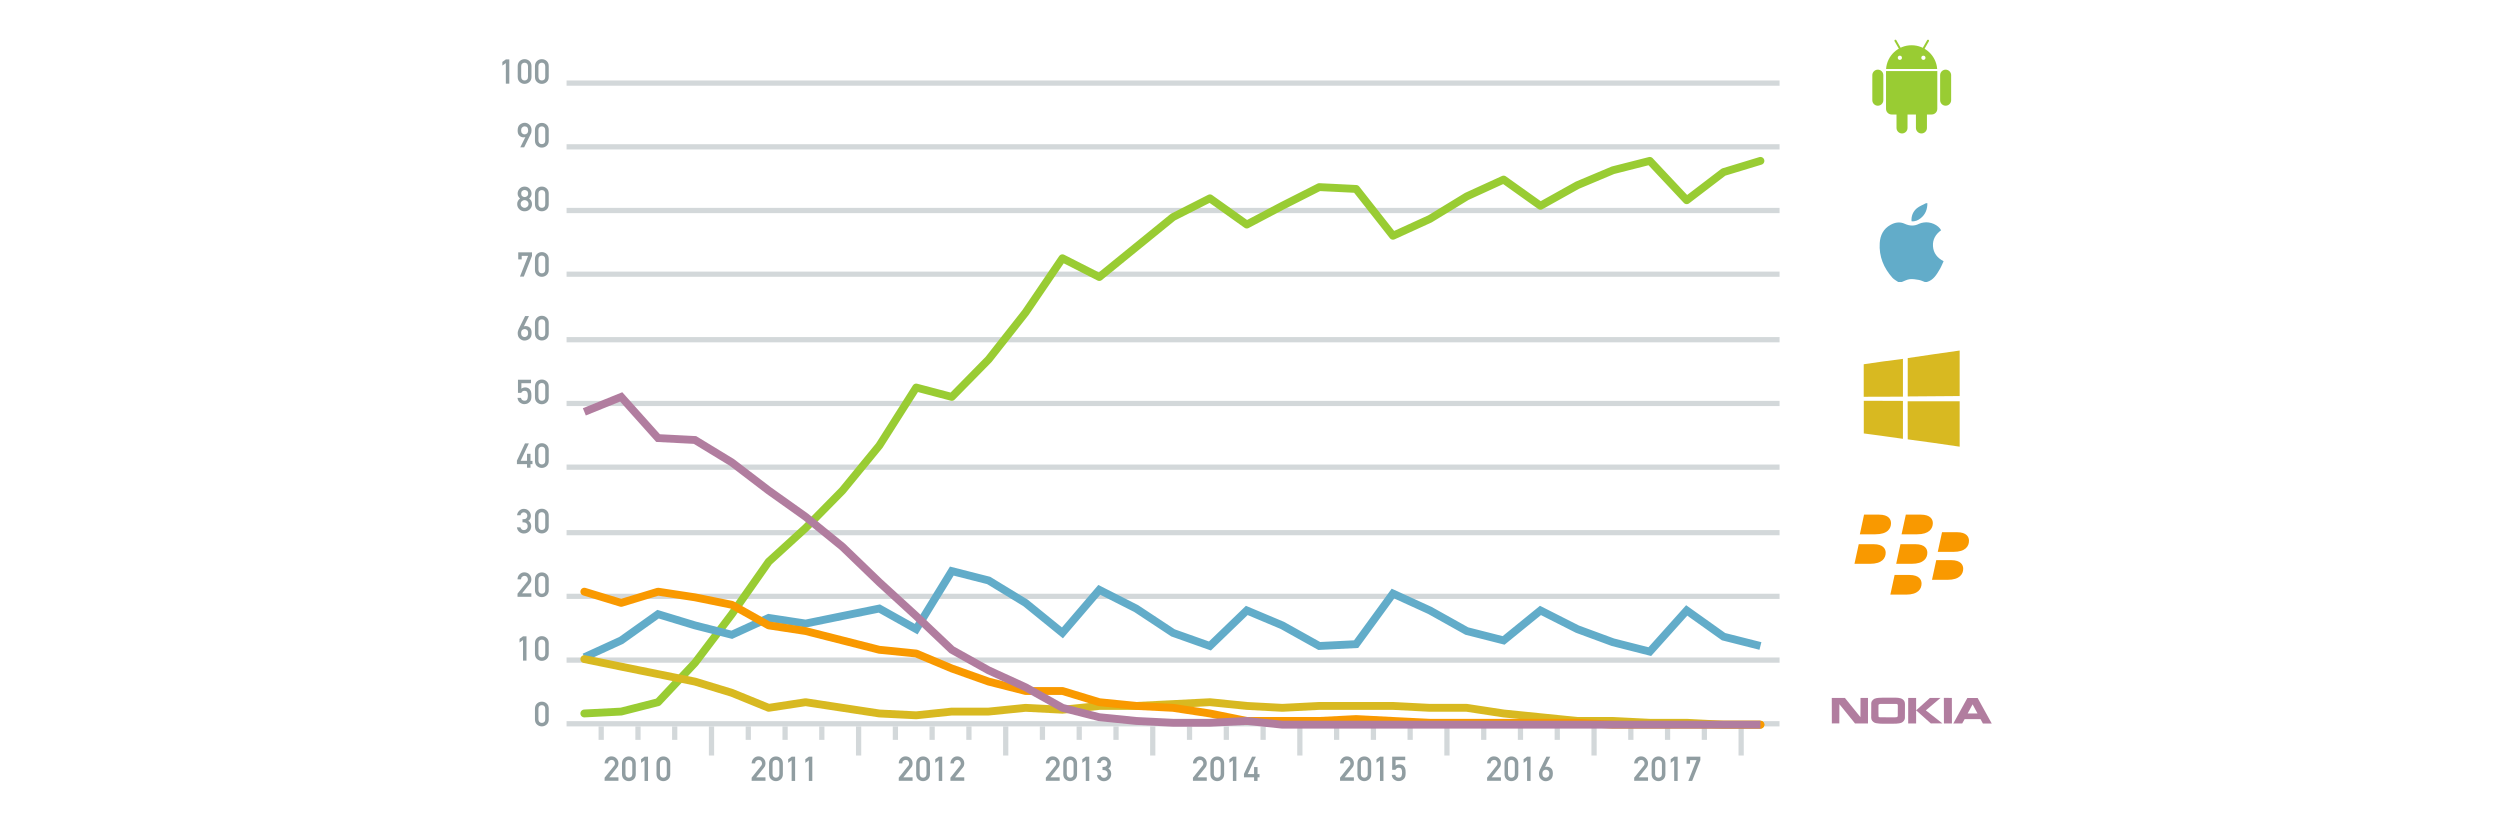 <?xml version="1.0" encoding="utf-8"?>
<!-- Generator: Adobe Illustrator 19.0.0, SVG Export Plug-In . SVG Version: 6.00 Build 0)  -->
<svg version="1.2" baseProfile="tiny" xmlns="http://www.w3.org/2000/svg" xmlns:xlink="http://www.w3.org/1999/xlink" x="0px"
	 y="0px" width="3812px" height="1275.3px" viewBox="0 0 3812 1275.3" xml:space="preserve">
<g id="achterWebsite">
	<rect id="XMLID_1899_" fill="#FFFFFF" width="3812" height="1275.3"/>
</g>
<g id="achterGroen">
</g>
<g id="verbindingen">
	<g id="XMLID_3779_">
	</g>
</g>
<g id="Laag_1">
</g>
<g id="Laag_4">
</g>
<g id="nrs">
	
		<line id="XMLID_3069_" fill="none" stroke="#D3D8DA" stroke-width="8" stroke-linejoin="round" stroke-miterlimit="10" x1="1084.9" y1="1106.1" x2="1084.9" y2="1152"/>
	
		<line id="XMLID_3051_" fill="none" stroke="#D3D8DA" stroke-width="8" stroke-linejoin="round" stroke-miterlimit="10" x1="1141" y1="1106.1" x2="1141" y2="1128.1"/>
	
		<line id="XMLID_3050_" fill="none" stroke="#D3D8DA" stroke-width="8" stroke-linejoin="round" stroke-miterlimit="10" x1="1197.1" y1="1106.1" x2="1197.1" y2="1128.1"/>
	
		<line id="XMLID_3049_" fill="none" stroke="#D3D8DA" stroke-width="8" stroke-linejoin="round" stroke-miterlimit="10" x1="972.8" y1="1106.1" x2="972.8" y2="1128.1"/>
	
		<line id="XMLID_3048_" fill="none" stroke="#D3D8DA" stroke-width="8" stroke-linejoin="round" stroke-miterlimit="10" x1="1028.8" y1="1106.1" x2="1028.8" y2="1128.1"/>
	
		<line id="XMLID_3047_" fill="none" stroke="#D3D8DA" stroke-width="8" stroke-linejoin="round" stroke-miterlimit="10" x1="1253.1" y1="1106.1" x2="1253.1" y2="1128.1"/>
	
		<line id="XMLID_3031_" fill="none" stroke="#D3D8DA" stroke-width="8" stroke-linejoin="round" stroke-miterlimit="10" x1="1365.3" y1="1106.1" x2="1365.3" y2="1128.1"/>
	
		<line id="XMLID_3030_" fill="none" stroke="#D3D8DA" stroke-width="8" stroke-linejoin="round" stroke-miterlimit="10" x1="1421.3" y1="1106.1" x2="1421.3" y2="1128.1"/>
	
		<line id="XMLID_3029_" fill="none" stroke="#D3D8DA" stroke-width="8" stroke-linejoin="round" stroke-miterlimit="10" x1="1477.4" y1="1106.1" x2="1477.4" y2="1128.1"/>
	
		<line id="XMLID_3028_" fill="none" stroke="#D3D8DA" stroke-width="8" stroke-linejoin="round" stroke-miterlimit="10" x1="1589.5" y1="1106.1" x2="1589.5" y2="1128.1"/>
	
		<line id="XMLID_3027_" fill="none" stroke="#D3D8DA" stroke-width="8" stroke-linejoin="round" stroke-miterlimit="10" x1="1645.6" y1="1106.1" x2="1645.6" y2="1128.1"/>
	
		<line id="XMLID_3022_" fill="none" stroke="#D3D8DA" stroke-width="8" stroke-linejoin="round" stroke-miterlimit="10" x1="1701.7" y1="1106.1" x2="1701.7" y2="1128.1"/>
	
		<line id="XMLID_3021_" fill="none" stroke="#D3D8DA" stroke-width="8" stroke-linejoin="round" stroke-miterlimit="10" x1="1813.8" y1="1106.1" x2="1813.8" y2="1128.1"/>
	
		<line id="XMLID_3020_" fill="none" stroke="#D3D8DA" stroke-width="8" stroke-linejoin="round" stroke-miterlimit="10" x1="1869.9" y1="1106.1" x2="1869.9" y2="1128.1"/>
	
		<line id="XMLID_3019_" fill="none" stroke="#D3D8DA" stroke-width="8" stroke-linejoin="round" stroke-miterlimit="10" x1="1926" y1="1106.1" x2="1926" y2="1128.1"/>
	
		<line id="XMLID_3018_" fill="none" stroke="#D3D8DA" stroke-width="8" stroke-linejoin="round" stroke-miterlimit="10" x1="2038.1" y1="1106.1" x2="2038.1" y2="1128.1"/>
	
		<line id="XMLID_3017_" fill="none" stroke="#D3D8DA" stroke-width="8" stroke-linejoin="round" stroke-miterlimit="10" x1="2094.2" y1="1106.1" x2="2094.2" y2="1128.1"/>
	
		<line id="XMLID_3016_" fill="none" stroke="#D3D8DA" stroke-width="8" stroke-linejoin="round" stroke-miterlimit="10" x1="2150.2" y1="1106.1" x2="2150.2" y2="1128.1"/>
	
		<line id="XMLID_3015_" fill="none" stroke="#D3D8DA" stroke-width="8" stroke-linejoin="round" stroke-miterlimit="10" x1="2262.4" y1="1106.1" x2="2262.4" y2="1128.1"/>
	
		<line id="XMLID_3014_" fill="none" stroke="#D3D8DA" stroke-width="8" stroke-linejoin="round" stroke-miterlimit="10" x1="2318.4" y1="1106.1" x2="2318.4" y2="1128.1"/>
	
		<line id="XMLID_3013_" fill="none" stroke="#D3D8DA" stroke-width="8" stroke-linejoin="round" stroke-miterlimit="10" x1="2374.5" y1="1106.1" x2="2374.5" y2="1128.1"/>
	
		<line id="XMLID_3000_" fill="none" stroke="#D3D8DA" stroke-width="8" stroke-linejoin="round" stroke-miterlimit="10" x1="2486.7" y1="1106.1" x2="2486.7" y2="1128.1"/>
	
		<line id="XMLID_2994_" fill="none" stroke="#D3D8DA" stroke-width="8" stroke-linejoin="round" stroke-miterlimit="10" x1="2542.7" y1="1106.1" x2="2542.7" y2="1128.1"/>
	
		<line id="XMLID_2993_" fill="none" stroke="#D3D8DA" stroke-width="8" stroke-linejoin="round" stroke-miterlimit="10" x1="2598.8" y1="1106.1" x2="2598.8" y2="1128.1"/>
	
		<line id="XMLID_2992_" fill="none" stroke="#D3D8DA" stroke-width="8" stroke-linejoin="round" stroke-miterlimit="10" x1="916.7" y1="1106.1" x2="916.7" y2="1128.1"/>
	
		<line id="XMLID_2990_" fill="none" stroke="#D3D8DA" stroke-width="8" stroke-linejoin="round" stroke-miterlimit="10" x1="1309.2" y1="1106.1" x2="1309.2" y2="1152"/>
	
		<line id="XMLID_2989_" fill="none" stroke="#D3D8DA" stroke-width="8" stroke-linejoin="round" stroke-miterlimit="10" x1="1533.5" y1="1106.1" x2="1533.5" y2="1152"/>
	
		<line id="XMLID_2975_" fill="none" stroke="#D3D8DA" stroke-width="8" stroke-linejoin="round" stroke-miterlimit="10" x1="1757.7" y1="1106.1" x2="1757.7" y2="1152"/>
	
		<line id="XMLID_2974_" fill="none" stroke="#D3D8DA" stroke-width="8" stroke-linejoin="round" stroke-miterlimit="10" x1="1982" y1="1106.1" x2="1982" y2="1152"/>
	
		<line id="XMLID_2973_" fill="none" stroke="#D3D8DA" stroke-width="8" stroke-linejoin="round" stroke-miterlimit="10" x1="2206.3" y1="1106.1" x2="2206.3" y2="1152"/>
	
		<line id="XMLID_2972_" fill="none" stroke="#D3D8DA" stroke-width="8" stroke-linejoin="round" stroke-miterlimit="10" x1="2430.6" y1="1106.1" x2="2430.6" y2="1152"/>
	
		<line id="XMLID_2971_" fill="none" stroke="#D3D8DA" stroke-width="8" stroke-linejoin="round" stroke-miterlimit="10" x1="2654.9" y1="1106.1" x2="2654.9" y2="1152"/>
	<path id="XMLID_2935_" fill="none" stroke="#D3D8DA" stroke-width="8" stroke-linejoin="round" stroke-miterlimit="10" d="
		M863.9,126.7h1849.6 M863.9,223.9h1849.6 M863.9,321h1849.6 M863.9,418.1h1849.6 M863.9,518h1849.6 M863.9,615.2h1849.6
		 M863.9,712.3h1849.6 M863.9,812.2h1849.6 M863.9,909.3h1849.6 M863.9,1006.5h1849.6"/>
	<g id="XMLID_2922_">
		<g id="XMLID_282_">
			
				<line id="XMLID_289_" fill="none" stroke="#FFFFFF" stroke-width="8" stroke-linejoin="round" stroke-miterlimit="10" x1="863.9" y1="1103.6" x2="2713.4" y2="1103.6"/>
		</g>
		<g id="XMLID_278_">
			
				<line id="XMLID_281_" fill="none" stroke="#D3D8DA" stroke-width="8" stroke-linejoin="round" stroke-miterlimit="10" x1="863.9" y1="1103.6" x2="2713.4" y2="1103.6"/>
		</g>
	</g>
	<g id="XMLID_2920_">
		
			<polyline id="XMLID_2921_" fill="none" stroke="#99CC33" stroke-width="12" stroke-linecap="round" stroke-linejoin="round" stroke-miterlimit="10" points="
			891,1087.9 947.2,1085 1003.4,1070.7 1059.7,1010.7 1115.9,936.5 1172.1,856.5 1228.4,805.1 1284.6,748 1340.8,679.4 1397,590.9 
			1451.3,605.2 1507.5,548 1563.7,476.6 1620,393.8 1676.2,422.4 1732.4,376.7 1788.6,331 1844.9,302.4 1901.1,342.4 1955.3,313.8 
			2011.6,285.3 2067.8,288.1 2124,359.5 2180.3,333.8 2236.5,299.5 2292.7,273.8 2348.9,313.8 2405.2,282.4 2459.4,259.6 
			2515.6,245.3 2571.9,305.3 2628.1,262.4 2684.3,245.3 		"/>
	</g>
	<polyline id="XMLID_2919_" fill="none" stroke="#62ACC9" stroke-width="12" stroke-miterlimit="10" points="891,1002.2 
		947.2,976.5 1003.4,936.5 1059.7,953.6 1115.9,967.9 1172.1,942.2 1228.4,950.8 1284.6,939.3 1340.8,927.9 1397,959.3 
		1451.3,870.8 1507.5,885.1 1563.7,919.3 1620,965 1676.2,899.4 1732.4,927.9 1788.6,965 1844.9,985 1901.1,930.8 1955.3,953.6 
		2011.6,985 2067.8,982.2 2124,905.1 2180.3,930.8 2236.5,962.2 2292.7,976.5 2348.9,930.8 2405.2,959.3 2459.4,979.3 2515.6,993.6 
		2571.9,930.8 2628.1,970.8 2684.3,985 	"/>
	<g id="XMLID_2904_">
		
			<polyline id="XMLID_2918_" fill="none" stroke="#D8B921" stroke-width="12" stroke-linecap="round" stroke-linejoin="round" stroke-miterlimit="10" points="
			891,1005 947.2,1016.5 1003.4,1027.9 1059.7,1039.3 1115.9,1056.4 1172.1,1079.3 1228.4,1070.7 1284.6,1079.3 1340.8,1087.9 
			1397,1090.7 1451.3,1085 1507.5,1085 1563.7,1079.3 1620,1082.2 1676.2,1076.4 1732.4,1076.4 1788.6,1073.6 1844.9,1070.7 
			1901.1,1076.4 1955.3,1079.3 2011.6,1076.4 2067.8,1076.4 2124,1076.4 2180.3,1079.3 2236.5,1079.3 2292.7,1087.9 2348.9,1093.6 
			2405.2,1099.3 2459.4,1099.3 2515.6,1102.1 2571.9,1102.1 2628.1,1105 2684.3,1105 		"/>
	</g>
	<g id="XMLID_2807_">
		
			<polyline id="XMLID_2857_" fill="none" stroke="#F99900" stroke-width="12" stroke-linecap="round" stroke-linejoin="round" stroke-miterlimit="10" points="
			891,902.2 947.2,919.3 1003.4,902.2 1059.7,910.8 1115.9,922.2 1172.1,953.6 1228.4,962.2 1284.6,976.5 1340.8,990.8 1397,996.5 
			1451.3,1019.3 1507.5,1039.3 1563.7,1053.6 1620,1053.6 1676.2,1070.7 1732.4,1076.4 1788.6,1079.3 1844.9,1087.9 1901.1,1099.3 
			1955.3,1099.3 2011.6,1099.3 2067.8,1096.4 2124,1099.3 2180.3,1102.1 2236.5,1102.1 2292.7,1102.1 2348.9,1102.1 2405.2,1102.1 
			2459.4,1105 2515.6,1105 2571.9,1105 2628.1,1105 2684.3,1105 		"/>
	</g>
	<polyline id="XMLID_2773_" fill="none" stroke="#B17D9F" stroke-width="12" stroke-miterlimit="10" points="891,628 947.2,605.2 
		1003.4,668 1059.7,670.9 1115.9,705.1 1172.1,748 1228.4,788 1284.6,833.7 1340.8,887.9 1397,939.3 1451.3,990.8 1507.5,1022.2 
		1563.7,1047.9 1620,1079.3 1676.2,1093.6 1732.4,1099.3 1788.6,1102.1 1844.9,1102.1 1901.1,1099.3 1955.3,1105 2011.6,1105 
		2067.8,1105 2124,1105 2180.3,1105 2236.5,1105 2292.7,1105 2348.9,1105 2405.2,1105 2459.4,1105 2515.6,1105 2571.9,1105 
		2628.1,1105 2684.3,1105 	"/>
	<path id="XMLID_2672_" fill="#62ACC9" d="M2938.1,430c-1,0-2,0-3.1,0c-3.1-1.1-6.1-2.7-9.3-3.2c-4.5-0.8-9.3-1.6-13.8-1.1
		c-4.1,0.5-8.1,2.8-12.1,4.3c-1.8,0-3.6,0-5.4,0c-3-2.1-6.4-3.8-8.8-6.4c-13.4-15.1-20.7-32.6-19.4-53c0.7-11.8,5.6-21.7,16.4-27.7
		c6.9-3.9,14.4-5.1,21.7-1.7c7.6,3.5,14.8,3.8,22.2-0.1c2-1,4.4-1.4,6.6-1.8c10.2-1.8,22.5,3.7,26.7,11.8
		c-8.2,6-13.1,13.8-12.4,24.3c0.7,10.6,6.6,17.9,16.2,22.9c-2.1,4.4-3.7,8.7-6,12.5C2952.9,418.7,2948.2,427.1,2938.1,430z
		 M2936.6,309.9c-4.6,2.5-9.8,4.4-13.8,7.7c-5.8,4.9-8.7,11.7-8.1,19.8c5.6,0.6,10.1-1.5,14-4.7c7.3-5.8,10.2-13.7,10.2-22.9
		C2938.1,309.9,2937.4,309.9,2936.6,309.9z"/>
	<g id="XMLID_2594_">
		<g id="XMLID_2599_">
			<path id="XMLID_2671_" fill="#99CC33" d="M2900.2,203.5L2900.2,203.5c-4.6,0-8.4-3.8-8.4-8.4v-38.2c0-4.6,3.8-8.4,8.4-8.4l0,0
				c4.6,0,8.4,3.8,8.4,8.4v38.2C2908.6,199.7,2904.8,203.5,2900.2,203.5z"/>
			<path id="XMLID_2670_" fill="#99CC33" d="M2929.8,203.5L2929.8,203.5c-4.6,0-8.4-3.8-8.4-8.4v-38.2c0-4.6,3.8-8.4,8.4-8.4l0,0
				c4.6,0,8.4,3.8,8.4,8.4v38.2C2938.2,199.7,2934.4,203.5,2929.8,203.5z"/>
			<path id="XMLID_2669_" fill="#99CC33" d="M2863.3,161.2L2863.3,161.2c-4.6,0-8.4-3.8-8.4-8.4v-38.2c0-4.6,3.8-8.4,8.4-8.4l0,0
				c4.6,0,8.4,3.8,8.4,8.4v38.2C2871.7,157.4,2867.9,161.2,2863.3,161.2z"/>
			<path id="XMLID_2660_" fill="#99CC33" d="M2966.7,161.2L2966.7,161.2c-4.6,0-8.4-3.8-8.4-8.4v-38.2c0-4.6,3.8-8.4,8.4-8.4l0,0
				c4.6,0,8.4,3.8,8.4,8.4v38.2C2975.1,157.4,2971.3,161.2,2966.7,161.2z"/>
			<g id="XMLID_2602_">
				<path id="XMLID_334_" fill="#99CC33" d="M2914.8,69c-20.6,0-37.5,15.9-38.9,36.2h77.9C2952.3,84.9,2935.4,69,2914.8,69z
					 M2875.8,108.4V166c0,4.7,3.8,8.6,8.6,8.6h61c4.7,0,8.6-3.8,8.6-8.6v-57.6H2875.8z"/>
			</g>
			<path id="XMLID_2601_" fill="#99CC33" d="M2931.2,77.2L2931.2,77.2c-0.7-0.4-1-1.4-0.6-2.1l7.9-13.8c0.4-0.7,1.4-1,2.1-0.6l0,0
				c0.7,0.4,1,1.4,0.6,2.1l-7.9,13.8C2932.9,77.3,2931.9,77.6,2931.2,77.2z"/>
			<path id="XMLID_2600_" fill="#99CC33" d="M2898.8,77.2L2898.8,77.2c0.7-0.4,1-1.4,0.6-2.1l-7.9-13.8c-0.4-0.7-1.4-1-2.1-0.6l0,0
				c-0.7,0.4-1,1.4-0.6,2.1l7.9,13.8C2897.1,77.3,2898.1,77.6,2898.8,77.2z"/>
		</g>
		<g id="XMLID_2595_">
			<circle id="XMLID_2597_" fill="#FFFFFF" cx="2896.9" cy="88.1" r="3.2"/>
			<circle id="XMLID_2596_" fill="#FFFFFF" cx="2932.8" cy="88.1" r="3.2"/>
		</g>
	</g>
	<g id="XMLID_2593_">
		<path id="path5_1_" fill="#D8B921" d="M2908.9,546c26.4-4,52.8-7.8,79.2-11.5c0,23.2,0,46.3,0,69.4c-26.4,0.1-52.8,0.5-79.2,0.6
			C2908.9,585,2908.9,565.5,2908.9,546L2908.9,546z"/>
		<path id="path7_1_" fill="#D8B921" d="M2841.9,555.4c19.9-3.1,39.8-5.7,59.7-8.2c0,19.2,0,38.4,0,57.6c-19.9,0-39.8,0.3-59.8,0.2
			V555.4L2841.9,555.4z"/>
		<path id="path29_1_" fill="#D8B921" d="M2841.9,611.1c19.9-0.1,39.8,0.3,59.7,0.2c0,19.3,0.1,38.5,0,57.8
			c-19.9-2.9-39.8-5.5-59.7-8.2V611.1z"/>
		<path id="path31_1_" fill="#D8B921" d="M2908.8,611.8c26.5,0,52.9,0,79.3,0c0,23.1,0,46.2,0,69.3c-26.4-4-52.8-7.6-79.2-11.2
			C2908.8,650.5,2908.8,631.2,2908.8,611.8z"/>
	</g>
	<polygon id="XMLID_2592_" fill="#B17D9F" points="2836.8,1093.5 2836.9,1064.2 2848.3,1064.2 2848.3,1103.1 2828.5,1103.1 
		2804.7,1073.7 2804.6,1103 2793.2,1103.1 2793.1,1064.2 2793.3,1064.2 2813.1,1064.2 2836.8,1093.5 	"/>
	<path id="XMLID_2591_" fill="#B17D9F" d="M2976.2,1064.2l0.1,38.9h-12.2l-0.1-38.9l0.1-0.1
		C2968.2,1064.2,2972.2,1064.1,2976.2,1064.2L2976.2,1064.2z"/>
	<polygon id="XMLID_2590_" fill="#B17D9F" points="2921.7,1083 2921.8,1083 2923.2,1081.8 2942.7,1064.2 2958.9,1064.2 
		2936.6,1083.1 2936.7,1083.3 2961.7,1103 2944.1,1103.1 2921.8,1083.2 2921.7,1083.4 2921.7,1103.1 2909.6,1103.1 2909.6,1064.2 
		2921.7,1064.2 2921.7,1083 	"/>
	<path id="XMLID_2587_" fill="#B17D9F" d="M2890.6,1063.8c5,0.2,10.5,0.6,13.2,5.5c0.6,1.4,0.9,2.8,0.9,4.5l-0.1,21.2
		c-0.2,2.8-2.1,5.3-4.6,6.7c-5.3,2.3-11.7,1.7-17.9,1.9c-7.3-0.1-14.7,0.4-21.5-0.9c-3-0.5-6.2-3-7-5.9l-0.4-2.4l0.1-22.4
		c0.1-2.8,2.6-5.3,5-6.6c3.9-1.6,8.6-1.4,13.2-1.6L2890.6,1063.8L2890.6,1063.8z M2866.7,1073.4c-1,0.2-2.3,0.6-2.4,1.8
		c0,5.8-0.2,11.7,0.1,17.4c0.4,1,1.4,0.9,2.2,1.1l22,0.1c1.9-0.2,4.1,0.3,5.1-1.6l0.1-16.4l-0.2-1.3c-0.3-0.8-1.1-0.9-1.7-1.1
		L2866.7,1073.4L2866.7,1073.4z"/>
	<path id="XMLID_2583_" fill="#B17D9F" d="M3036.9,1103v0.2h-13.4c-1.2-2.2-2.4-4.4-3.6-6.6l-0.3-0.1h-23.9l-3.7,6.6l-13.6,0.1
		l21.4-38.9h15.7L3036.9,1103L3036.9,1103z M3007.8,1074l-7.5,13.9h15C3012.8,1083.3,3010.3,1078.6,3007.8,1074L3007.8,1074z"/>
	<g id="XMLID_2569_">
		<path id="XMLID_2570_" fill="#F99900" d="M2978.5,841.5c-11.4,0-23.8,0-23.8,0l6.5-30c0,0,16.7,0,22.8,0c14.8,0,18.3,7.3,18.3,13
			C3002.4,832.7,2997.1,841.5,2978.5,841.5z M2993.5,867.2c0,8.1-5.3,16.9-23.8,16.9c-11.4,0-23.8,0-23.8,0l6.5-30
			c0,0,16.7,0,22.8,0C2990,854.2,2993.5,861.5,2993.5,867.2z M2923.2,814.7c-11.4,0-23.7,0-23.7,0l6.5-30c0,0,16.7,0,22.8,0
			c14.8,0,18.4,7.3,18.4,13C2947.1,805.9,2941.8,814.7,2923.2,814.7z M2938.8,842.8c0,8.1-5.3,16.9-23.8,16.9c-11.4,0-23.7,0-23.7,0
			l6.5-29.9c0,0,16.7,0,22.8,0C2935.3,829.8,2938.8,837.1,2938.8,842.8z M2930,889.8c0,8.2-5.3,16.9-23.8,16.9
			c-11.5,0-23.8,0-23.8,0l6.5-30c0,0,16.7,0,22.8,0C2926.5,876.8,2930,884.1,2930,889.8z M2859.6,814.7c-11.4,0-23.7,0-23.7,0
			l6.4-30c0,0,16.7,0,22.8,0c14.8,0,18.3,7.3,18.3,13C2883.5,805.9,2878.2,814.7,2859.6,814.7z M2875.3,842.8
			c0,8.1-5.3,16.9-23.8,16.9c-11.5,0-23.8,0-23.8,0l6.5-29.9c0,0,16.7,0,22.8,0C2871.7,829.8,2875.3,837.1,2875.3,842.8z"/>
	</g>
</g>
<g id="typo">
	<g id="XMLID_385_">
		<g id="XMLID_401_">
			<path id="XMLID_402_" fill="#909DA1" d="M815.7,1080.6c0-3.4,1.1-6,3.2-7.9s4.6-2.8,7.3-2.8c2.7,0,5.2,0.9,7.3,2.8
				s3.2,4.5,3.2,7.9v16.3c0,3.4-1.1,6-3.2,7.9c-2.1,1.8-4.6,2.8-7.3,2.8c-2.7,0-5.2-0.9-7.3-2.8c-2.1-1.8-3.2-4.5-3.2-7.9V1080.6z
				 M831.4,1080.9c0-1.8-0.5-3.2-1.4-4.2c-1-1-2.2-1.5-3.8-1.5c-1.6,0-2.8,0.5-3.8,1.5c-1,1-1.4,2.4-1.4,4.2v15.7
				c0,1.8,0.5,3.2,1.4,4.2c1,1,2.2,1.5,3.8,1.5c1.6,0,2.8-0.5,3.8-1.5c1-1,1.4-2.4,1.4-4.2V1080.9z"/>
		</g>
	</g>
	<g id="XMLID_383_">
		<g id="XMLID_395_">
			<path id="XMLID_396_" fill="#909DA1" d="M797.5,975.9l-5.3,3.8v-5.6l5.3-3.8h5.3v37h-5.3V975.9z"/>
			<path id="XMLID_398_" fill="#909DA1" d="M815.7,980.7c0-3.4,1.1-6,3.2-7.9s4.6-2.8,7.3-2.8c2.7,0,5.2,0.9,7.3,2.8
				s3.2,4.5,3.2,7.9V997c0,3.4-1.1,6-3.2,7.9c-2.1,1.8-4.6,2.8-7.3,2.8c-2.7,0-5.2-0.9-7.3-2.8c-2.1-1.8-3.2-4.5-3.2-7.9V980.7z
				 M831.4,981c0-1.8-0.5-3.2-1.4-4.2c-1-1-2.2-1.5-3.8-1.5c-1.6,0-2.8,0.5-3.8,1.5c-1,1-1.4,2.4-1.4,4.2v15.7
				c0,1.8,0.5,3.2,1.4,4.2c1,1,2.2,1.5,3.8,1.5c1.6,0,2.8-0.5,3.8-1.5c1-1,1.4-2.4,1.4-4.2V981z"/>
		</g>
	</g>
	<g id="XMLID_381_">
		<g id="XMLID_232_">
			<path id="XMLID_233_" fill="#909DA1" d="M921.9,1185.8l14.5-18.1c0.6-0.7,1-1.4,1.1-2c0.2-0.6,0.2-1.2,0.2-1.7c0,0,0-0.1,0-0.1
				c0,0,0,0,0-0.1c0-1.3-0.5-2.5-1.4-3.5c-0.9-1.1-2.1-1.6-3.7-1.6c-1.4,0-2.6,0.5-3.7,1.4s-1.6,2.3-1.7,3.9h-5.3
				c0-3,1.1-5.5,3.1-7.6c2-2,4.4-3.1,7.2-3.1c3.1,0,5.7,1,7.7,3.1c2.1,2.1,3.1,4.6,3.1,7.5c0,1.2-0.2,2.4-0.5,3.4
				c-0.3,1.1-0.9,2.1-1.7,3.1l-11.9,14.9H943v5.3h-21.1V1185.8z"/>
			<path id="XMLID_387_" fill="#909DA1" d="M948.4,1164.1c0-3.4,1.1-6,3.2-7.9s4.6-2.8,7.3-2.8c2.7,0,5.2,0.9,7.3,2.8
				s3.2,4.5,3.2,7.9v16.3c0,3.4-1.1,6-3.2,7.9c-2.1,1.8-4.6,2.8-7.3,2.8c-2.7,0-5.2-0.9-7.3-2.8c-2.1-1.8-3.2-4.5-3.2-7.9V1164.1z
				 M964.1,1164.4c0-1.8-0.5-3.2-1.4-4.2c-1-1-2.2-1.5-3.8-1.5c-1.6,0-2.8,0.5-3.8,1.5c-1,1-1.4,2.4-1.4,4.2v15.7
				c0,1.8,0.5,3.2,1.4,4.2c1,1,2.2,1.5,3.8,1.5c1.6,0,2.8-0.5,3.8-1.5c1-1,1.4-2.4,1.4-4.2V1164.4z"/>
			<path id="XMLID_390_" fill="#909DA1" d="M982.8,1159.4l-5.3,3.8v-5.6l5.3-3.8h5.3v37h-5.3V1159.4z"/>
			<path id="XMLID_392_" fill="#909DA1" d="M1001,1164.1c0-3.4,1.1-6,3.2-7.9s4.6-2.8,7.3-2.8c2.7,0,5.2,0.9,7.3,2.8
				s3.2,4.5,3.2,7.9v16.3c0,3.4-1.1,6-3.2,7.9c-2.1,1.8-4.6,2.8-7.3,2.8c-2.7,0-5.2-0.9-7.3-2.8c-2.1-1.8-3.2-4.5-3.2-7.9V1164.1z
				 M1016.7,1164.4c0-1.8-0.5-3.2-1.4-4.2c-1-1-2.2-1.5-3.8-1.5c-1.6,0-2.8,0.5-3.8,1.5c-1,1-1.4,2.4-1.4,4.2v15.7
				c0,1.8,0.5,3.2,1.4,4.2c1,1,2.2,1.5,3.8,1.5c1.6,0,2.8-0.5,3.8-1.5c1-1,1.4-2.4,1.4-4.2V1164.4z"/>
		</g>
	</g>
	<g id="XMLID_379_">
		<g id="XMLID_222_">
			<path id="XMLID_223_" fill="#909DA1" d="M1146.1,1185.8l14.5-18.1c0.6-0.7,1-1.4,1.1-2c0.2-0.6,0.2-1.2,0.2-1.7c0,0,0-0.1,0-0.1
				c0,0,0,0,0-0.1c0-1.3-0.5-2.5-1.4-3.5c-0.9-1.1-2.1-1.6-3.7-1.6c-1.4,0-2.6,0.5-3.7,1.4s-1.6,2.3-1.7,3.9h-5.3
				c0-3,1.1-5.5,3.1-7.6c2-2,4.4-3.1,7.2-3.1c3.1,0,5.7,1,7.7,3.1c2.1,2.1,3.1,4.6,3.1,7.5c0,1.2-0.2,2.4-0.5,3.4
				c-0.3,1.1-0.9,2.1-1.7,3.1l-11.9,14.9h14.1v5.3h-21.1V1185.8z"/>
			<path id="XMLID_225_" fill="#909DA1" d="M1172.7,1164.1c0-3.4,1.1-6,3.2-7.9s4.6-2.8,7.3-2.8c2.7,0,5.2,0.9,7.3,2.8
				s3.2,4.5,3.2,7.9v16.3c0,3.4-1.1,6-3.2,7.9c-2.1,1.8-4.6,2.8-7.3,2.8c-2.7,0-5.2-0.9-7.3-2.8c-2.1-1.8-3.2-4.5-3.2-7.9V1164.1z
				 M1188.4,1164.4c0-1.8-0.5-3.2-1.4-4.2c-1-1-2.2-1.5-3.8-1.5c-1.6,0-2.8,0.5-3.8,1.5c-1,1-1.4,2.4-1.4,4.2v15.7
				c0,1.8,0.5,3.2,1.4,4.2c1,1,2.2,1.5,3.8,1.5c1.6,0,2.8-0.5,3.8-1.5c1-1,1.4-2.4,1.4-4.2V1164.4z"/>
			<path id="XMLID_228_" fill="#909DA1" d="M1207.1,1159.4l-5.3,3.8v-5.6l5.3-3.8h5.3v37h-5.3V1159.4z"/>
			<path id="XMLID_230_" fill="#909DA1" d="M1233.3,1159.4l-5.3,3.8v-5.6l5.3-3.8h5.3v37h-5.3V1159.4z"/>
		</g>
	</g>
	<g id="XMLID_377_">
		<g id="XMLID_206_">
			<path id="XMLID_207_" fill="#909DA1" d="M1370.4,1185.8l14.5-18.1c0.6-0.7,1-1.4,1.1-2c0.2-0.6,0.2-1.2,0.2-1.7c0,0,0-0.1,0-0.1
				c0,0,0,0,0-0.1c0-1.3-0.5-2.5-1.4-3.5c-0.9-1.1-2.1-1.6-3.7-1.6c-1.4,0-2.6,0.5-3.7,1.4s-1.6,2.3-1.7,3.9h-5.3
				c0-3,1.1-5.5,3.1-7.6c2-2,4.4-3.1,7.2-3.1c3.1,0,5.7,1,7.7,3.1c2.1,2.1,3.1,4.6,3.1,7.5c0,1.2-0.2,2.4-0.5,3.4
				c-0.3,1.1-0.9,2.1-1.7,3.1l-11.9,14.9h14.1v5.3h-21.1V1185.8z"/>
			<path id="XMLID_211_" fill="#909DA1" d="M1397,1164.1c0-3.4,1.1-6,3.2-7.9s4.6-2.8,7.3-2.8c2.7,0,5.2,0.9,7.3,2.8
				s3.2,4.5,3.2,7.9v16.3c0,3.4-1.1,6-3.2,7.9c-2.1,1.8-4.6,2.8-7.3,2.8c-2.7,0-5.2-0.9-7.3-2.8c-2.1-1.8-3.2-4.5-3.2-7.9V1164.1z
				 M1412.7,1164.4c0-1.8-0.5-3.2-1.4-4.2c-1-1-2.2-1.5-3.8-1.5c-1.6,0-2.8,0.5-3.8,1.5c-1,1-1.4,2.4-1.4,4.2v15.7
				c0,1.8,0.5,3.2,1.4,4.2c1,1,2.2,1.5,3.8,1.5c1.6,0,2.8-0.5,3.8-1.5c1-1,1.4-2.4,1.4-4.2V1164.4z"/>
			<path id="XMLID_214_" fill="#909DA1" d="M1431.4,1159.4l-5.3,3.8v-5.6l5.3-3.8h5.3v37h-5.3V1159.4z"/>
			<path id="XMLID_220_" fill="#909DA1" d="M1449.2,1185.8l14.5-18.1c0.6-0.7,1-1.4,1.1-2c0.2-0.6,0.2-1.2,0.2-1.7c0,0,0-0.1,0-0.1
				c0,0,0,0,0-0.1c0-1.3-0.5-2.5-1.4-3.5c-0.9-1.1-2.1-1.6-3.7-1.6c-1.4,0-2.6,0.5-3.7,1.4s-1.6,2.3-1.7,3.9h-5.3
				c0-3,1.1-5.5,3.1-7.6c2-2,4.4-3.1,7.2-3.1c3.1,0,5.7,1,7.7,3.1c2.1,2.1,3.1,4.6,3.1,7.5c0,1.2-0.2,2.4-0.5,3.4
				c-0.3,1.1-0.9,2.1-1.7,3.1l-11.9,14.9h14.1v5.3h-21.1V1185.8z"/>
		</g>
	</g>
	<g id="XMLID_375_">
		<g id="XMLID_189_">
			<path id="XMLID_190_" fill="#909DA1" d="M1594.7,1185.8l14.5-18.1c0.6-0.7,1-1.4,1.1-2c0.2-0.6,0.2-1.2,0.2-1.7c0,0,0-0.1,0-0.1
				c0,0,0,0,0-0.1c0-1.3-0.5-2.5-1.4-3.5c-0.9-1.1-2.1-1.6-3.7-1.6c-1.4,0-2.6,0.5-3.7,1.4s-1.6,2.3-1.7,3.9h-5.3
				c0-3,1.1-5.5,3.1-7.6c2-2,4.4-3.1,7.2-3.1c3.1,0,5.7,1,7.7,3.1c2.1,2.1,3.1,4.6,3.1,7.5c0,1.2-0.2,2.4-0.5,3.4
				c-0.3,1.1-0.9,2.1-1.7,3.1l-11.9,14.9h14.1v5.3h-21.1V1185.8z"/>
			<path id="XMLID_197_" fill="#909DA1" d="M1621.3,1164.1c0-3.4,1.1-6,3.2-7.9s4.6-2.8,7.3-2.8c2.7,0,5.2,0.9,7.3,2.8
				s3.2,4.5,3.2,7.9v16.3c0,3.4-1.1,6-3.2,7.9c-2.1,1.8-4.6,2.8-7.3,2.8c-2.7,0-5.2-0.9-7.3-2.8c-2.1-1.8-3.2-4.5-3.2-7.9V1164.1z
				 M1637,1164.4c0-1.8-0.5-3.2-1.4-4.2c-1-1-2.2-1.5-3.8-1.5c-1.6,0-2.8,0.5-3.8,1.5c-1,1-1.4,2.4-1.4,4.2v15.7
				c0,1.8,0.5,3.2,1.4,4.2c1,1,2.2,1.5,3.8,1.5c1.6,0,2.8-0.5,3.8-1.5c1-1,1.4-2.4,1.4-4.2V1164.4z"/>
			<path id="XMLID_200_" fill="#909DA1" d="M1655.6,1159.4l-5.3,3.8v-5.6l5.3-3.8h5.3v37h-5.3V1159.4z"/>
			<path id="XMLID_202_" fill="#909DA1" d="M1681,1169.4h1.8c1.8,0,3.2-0.5,4.2-1.5c1-1,1.5-2.3,1.5-3.7c0-1.5-0.5-2.8-1.6-3.8
				c-1.1-1-2.3-1.5-3.8-1.5c0,0-0.1,0-0.1,0s-0.1,0-0.1,0c-1.1,0-2.1,0.4-3,1.2c-1,0.7-1.6,1.8-1.8,3.3h-5.3
				c0.2-2.6,1.3-4.9,3.3-6.9c2-1.9,4.3-2.9,6.9-2.9c3.3,0,5.9,1.1,7.9,3.3c2,2.2,3,4.6,3,7.3c0,0.1,0,0.1,0,0.2c0,0.1,0,0.2,0,0.2
				c-0.1,1.3-0.4,2.6-0.9,3.9c-0.6,1.3-1.6,2.4-3,3.3c1.4,0.9,2.5,2,3.2,3.3s1.1,2.6,1.1,4c0,0.1,0.1,0.3,0.1,0.4c0,0.1,0,0.3,0,0.4
				c0,3.4-1.1,6.2-3.3,8.2c-2.2,2-4.8,3.1-8,3.1c-2.5,0-4.8-0.8-6.8-2.4c-2-1.6-3.3-4-3.7-7h5.3c0.5,1.3,1.2,2.3,2,3.1
				c0.8,0.8,2,1.1,3.5,1.1c1.5,0,2.8-0.5,3.9-1.6c1.1-1.1,1.7-2.5,1.7-4.3c0-1.8-0.6-3.3-1.7-4.3c-1.1-1-2.5-1.6-4-1.6h-2.2V1169.4z
				"/>
		</g>
	</g>
	<g id="XMLID_373_">
		<g id="XMLID_124_">
			<path id="XMLID_125_" fill="#909DA1" d="M1819,1185.8l14.5-18.1c0.6-0.7,1-1.4,1.1-2c0.2-0.6,0.2-1.2,0.2-1.7c0,0,0-0.1,0-0.1
				c0,0,0,0,0-0.1c0-1.3-0.5-2.5-1.4-3.5c-0.9-1.1-2.1-1.6-3.7-1.6c-1.4,0-2.6,0.5-3.7,1.4s-1.6,2.3-1.7,3.9h-5.3
				c0-3,1.1-5.5,3.1-7.6c2-2,4.4-3.1,7.2-3.1c3.1,0,5.7,1,7.7,3.1c2.1,2.1,3.1,4.6,3.1,7.5c0,1.2-0.2,2.4-0.5,3.4
				c-0.3,1.1-0.9,2.1-1.7,3.1l-11.9,14.9h14.1v5.3H1819V1185.8z"/>
			<path id="XMLID_127_" fill="#909DA1" d="M1845.6,1164.1c0-3.4,1.1-6,3.2-7.9s4.6-2.8,7.3-2.8c2.7,0,5.2,0.9,7.3,2.8
				s3.2,4.5,3.2,7.9v16.3c0,3.4-1.1,6-3.2,7.9c-2.1,1.8-4.6,2.8-7.3,2.8c-2.7,0-5.2-0.9-7.3-2.8c-2.1-1.8-3.2-4.5-3.2-7.9V1164.1z
				 M1861.3,1164.4c0-1.8-0.5-3.2-1.4-4.2c-1-1-2.2-1.5-3.8-1.5c-1.6,0-2.8,0.5-3.8,1.5c-1,1-1.4,2.4-1.4,4.2v15.7
				c0,1.8,0.5,3.2,1.4,4.2c1,1,2.2,1.5,3.8,1.5c1.6,0,2.8-0.5,3.8-1.5c1-1,1.4-2.4,1.4-4.2V1164.4z"/>
			<path id="XMLID_185_" fill="#909DA1" d="M1879.9,1159.4l-5.3,3.8v-5.6l5.3-3.8h5.3v37h-5.3V1159.4z"/>
			<path id="XMLID_187_" fill="#909DA1" d="M1896.7,1180.3l12.4-26.5h5.9l-12.5,26.5h9.7v-10.7h5.3v10.7h3v5h-3v5.5h-5.3v-5.5h-15.4
				V1180.3z"/>
		</g>
	</g>
	<g id="XMLID_371_">
		<g id="XMLID_113_">
			<path id="XMLID_114_" fill="#909DA1" d="M2043.3,1185.8l14.5-18.1c0.6-0.7,1-1.4,1.1-2c0.2-0.6,0.2-1.2,0.2-1.7c0,0,0-0.1,0-0.1
				c0,0,0,0,0-0.1c0-1.3-0.5-2.5-1.4-3.5c-0.9-1.1-2.1-1.6-3.7-1.6c-1.4,0-2.6,0.5-3.7,1.4s-1.6,2.3-1.7,3.9h-5.3
				c0-3,1.1-5.5,3.1-7.6c2-2,4.4-3.1,7.2-3.1c3.1,0,5.7,1,7.7,3.1c2.1,2.1,3.1,4.6,3.1,7.5c0,1.2-0.2,2.4-0.5,3.4
				c-0.3,1.1-0.9,2.1-1.7,3.1l-11.9,14.9h14.1v5.3h-21.1V1185.8z"/>
			<path id="XMLID_117_" fill="#909DA1" d="M2069.8,1164.1c0-3.4,1.1-6,3.2-7.9s4.6-2.8,7.3-2.8c2.7,0,5.2,0.9,7.3,2.8
				s3.2,4.5,3.2,7.9v16.3c0,3.4-1.1,6-3.2,7.9c-2.1,1.8-4.6,2.8-7.3,2.8c-2.7,0-5.2-0.9-7.3-2.8c-2.1-1.8-3.2-4.5-3.2-7.9V1164.1z
				 M2085.5,1164.4c0-1.8-0.5-3.2-1.4-4.2c-1-1-2.2-1.5-3.8-1.5c-1.6,0-2.8,0.5-3.8,1.5c-1,1-1.4,2.4-1.4,4.2v15.7
				c0,1.8,0.5,3.2,1.4,4.2c1,1,2.2,1.5,3.8,1.5c1.6,0,2.8-0.5,3.8-1.5c1-1,1.4-2.4,1.4-4.2V1164.4z"/>
			<path id="XMLID_120_" fill="#909DA1" d="M2104.2,1159.4l-5.3,3.8v-5.6l5.3-3.8h5.3v37h-5.3V1159.4z"/>
			<path id="XMLID_122_" fill="#909DA1" d="M2123,1153.8h19.7v5.3H2128v8.4c0.9-0.7,1.8-1.2,2.8-1.5c1-0.3,2-0.5,3.1-0.5
				c1.4,0,2.7,0.3,3.9,0.8c1.2,0.5,2.1,1.2,2.7,1.9c0.1,0.1,0.1,0.1,0.2,0.2c0.1,0.1,0.2,0.2,0.2,0.3c0.8,1,1.4,2.1,1.8,3.4
				c0.4,1.3,0.6,3.4,0.6,6.2c0,2.4-0.2,4.2-0.5,5.4c-0.3,1.2-0.9,2.3-1.6,3.3c0,0-0.1,0.1-0.1,0.1c0,0,0,0.1-0.1,0.1
				c0,0-0.1,0.1-0.1,0.1s-0.1,0.1-0.1,0.1c-0.8,0.9-1.9,1.8-3.2,2.5c-1.3,0.7-2.9,1.1-4.6,1.1c-0.2,0-0.5,0-0.7,0
				c-0.2,0-0.4,0-0.7,0c-2.2-0.2-4.2-1.1-6.1-2.6c-1.9-1.5-3-3.8-3.4-6.9h5.3c0.3,1.3,0.9,2.4,1.7,3.1s2.1,1.2,3.6,1.2
				c2.1,0,3.5-0.6,4.1-1.9s1-2.6,1-4.1c0-0.3,0.1-0.7,0.1-1c0-0.3,0-0.6,0-1c0-2-0.3-3.7-1-5.1c-0.7-1.4-2.1-2-4.3-2
				c-1,0-1.9,0.2-2.7,0.7c-0.8,0.5-1.5,1.3-2.1,2.4h-5V1153.8z"/>
		</g>
	</g>
	<g id="XMLID_369_">
		<g id="XMLID_101_">
			<path id="XMLID_103_" fill="#909DA1" d="M2267.5,1185.8l14.5-18.1c0.6-0.7,1-1.4,1.1-2c0.2-0.6,0.2-1.2,0.2-1.7c0,0,0-0.1,0-0.1
				c0,0,0,0,0-0.1c0-1.3-0.5-2.5-1.4-3.5c-0.9-1.1-2.1-1.6-3.7-1.6c-1.4,0-2.6,0.5-3.7,1.4s-1.6,2.3-1.7,3.9h-5.3
				c0-3,1.1-5.5,3.1-7.6c2-2,4.4-3.1,7.2-3.1c3.1,0,5.7,1,7.7,3.1c2.1,2.1,3.1,4.6,3.1,7.5c0,1.2-0.2,2.4-0.5,3.4
				c-0.3,1.1-0.9,2.1-1.7,3.1l-11.9,14.9h14.1v5.3h-21.1V1185.8z"/>
			<path id="XMLID_105_" fill="#909DA1" d="M2294.1,1164.1c0-3.4,1.1-6,3.2-7.9s4.6-2.8,7.3-2.8c2.7,0,5.2,0.9,7.3,2.8
				s3.2,4.5,3.2,7.9v16.3c0,3.4-1.1,6-3.2,7.9c-2.1,1.8-4.6,2.8-7.3,2.8c-2.7,0-5.2-0.9-7.3-2.8c-2.1-1.8-3.2-4.5-3.2-7.9V1164.1z
				 M2309.8,1164.4c0-1.8-0.5-3.2-1.4-4.2c-1-1-2.2-1.5-3.8-1.5c-1.6,0-2.8,0.5-3.8,1.5c-1,1-1.4,2.4-1.4,4.2v15.7
				c0,1.8,0.5,3.2,1.4,4.2c1,1,2.2,1.5,3.8,1.5c1.6,0,2.8-0.5,3.8-1.5c1-1,1.4-2.4,1.4-4.2V1164.4z"/>
			<path id="XMLID_108_" fill="#909DA1" d="M2328.5,1159.4l-5.3,3.8v-5.6l5.3-3.8h5.3v37h-5.3V1159.4z"/>
			<path id="XMLID_110_" fill="#909DA1" d="M2357.9,1153.8h5.9l-7.8,15.7h0.1c0.2-0.1,0.5-0.2,0.8-0.2c0.3-0.1,0.6-0.1,0.8-0.1
				c0.2,0,0.4-0.1,0.6-0.1c0.2,0,0.4,0,0.6,0c2.4,0,4.4,0.8,6.2,2.4c1.8,1.6,2.7,4.2,2.7,7.9c0,4.2-1.1,7.3-3.4,9.1
				c-2.3,1.8-4.8,2.7-7.5,2.7c-2.6,0-4.9-1-7.1-3s-3.2-4.7-3.2-8.2c0-1.1,0.1-2.2,0.4-3.2c0.2-1,0.6-2,1-3L2357.9,1153.8z
				 M2353.4,1175.1c-1,1-1.6,2.5-1.6,4.6s0.5,3.6,1.5,4.6c1,1,2.3,1.5,3.8,1.5c0.1,0,0.3,0,0.5,0c0.2,0,0.3,0,0.5-0.1
				c1.1-0.2,2.1-0.7,3-1.7c0.9-0.9,1.4-2.4,1.4-4.3c0-2.1-0.5-3.6-1.6-4.6c-1-1-2.3-1.5-3.7-1.5
				C2355.7,1173.6,2354.4,1174.1,2353.4,1175.1z"/>
		</g>
	</g>
	<g id="XMLID_367_">
		<g id="XMLID_91_">
			<path id="XMLID_92_" fill="#909DA1" d="M2491.8,1185.8l14.5-18.1c0.6-0.7,1-1.4,1.1-2c0.2-0.6,0.2-1.2,0.2-1.7c0,0,0-0.1,0-0.1
				c0,0,0,0,0-0.1c0-1.3-0.5-2.5-1.4-3.5c-0.9-1.1-2.1-1.6-3.7-1.6c-1.4,0-2.6,0.5-3.7,1.4s-1.6,2.3-1.7,3.9h-5.3
				c0-3,1.1-5.5,3.1-7.6c2-2,4.4-3.1,7.2-3.1c3.1,0,5.7,1,7.7,3.1c2.1,2.1,3.1,4.6,3.1,7.5c0,1.2-0.2,2.4-0.5,3.4
				c-0.3,1.1-0.9,2.1-1.7,3.1l-11.9,14.9h14.1v5.3h-21.1V1185.8z"/>
			<path id="XMLID_94_" fill="#909DA1" d="M2518.4,1164.1c0-3.4,1.1-6,3.2-7.9s4.6-2.8,7.3-2.8c2.7,0,5.2,0.9,7.3,2.8
				s3.2,4.5,3.2,7.9v16.3c0,3.4-1.1,6-3.2,7.9c-2.1,1.8-4.6,2.8-7.3,2.8c-2.7,0-5.2-0.9-7.3-2.8c-2.1-1.8-3.2-4.5-3.2-7.9V1164.1z
				 M2534.1,1164.4c0-1.8-0.5-3.2-1.4-4.2c-1-1-2.2-1.5-3.8-1.5c-1.6,0-2.8,0.5-3.8,1.5c-1,1-1.4,2.4-1.4,4.2v15.7
				c0,1.8,0.5,3.2,1.4,4.2c1,1,2.2,1.5,3.8,1.5c1.6,0,2.8-0.5,3.8-1.5c1-1,1.4-2.4,1.4-4.2V1164.4z"/>
			<path id="XMLID_97_" fill="#909DA1" d="M2552.8,1159.4l-5.3,3.8v-5.6l5.3-3.8h5.3v37h-5.3V1159.4z"/>
			<path id="XMLID_99_" fill="#909DA1" d="M2571.6,1153.8h21.1v5.3l-12.5,31.7h-5.9l12.5-31.7h-9.8v5.4h-5.3V1153.8z"/>
		</g>
	</g>
	<g id="XMLID_347_">
		<g id="XMLID_84_">
			<path id="XMLID_85_" fill="#909DA1" d="M789.1,905.2l14.5-18.1c0.6-0.7,1-1.4,1.1-2c0.2-0.6,0.2-1.2,0.2-1.7c0,0,0-0.1,0-0.1
				c0,0,0,0,0-0.1c0-1.3-0.5-2.5-1.4-3.5c-0.9-1.1-2.1-1.6-3.7-1.6c-1.4,0-2.6,0.5-3.7,1.4s-1.6,2.3-1.7,3.9h-5.3
				c0-3,1.1-5.5,3.1-7.6c2-2,4.4-3.1,7.2-3.1c3.1,0,5.7,1,7.7,3.1c2.1,2.1,3.1,4.6,3.1,7.5c0,1.2-0.2,2.4-0.5,3.4
				c-0.3,1.1-0.9,2.1-1.7,3.1l-11.9,14.9h14.1v5.3h-21.1V905.2z"/>
			<path id="XMLID_87_" fill="#909DA1" d="M815.7,883.5c0-3.4,1.1-6,3.2-7.9s4.6-2.8,7.3-2.8c2.7,0,5.2,0.9,7.3,2.8s3.2,4.5,3.2,7.9
				v16.3c0,3.4-1.1,6-3.2,7.9c-2.1,1.8-4.6,2.8-7.3,2.8c-2.7,0-5.2-0.9-7.3-2.8c-2.1-1.8-3.2-4.5-3.2-7.9V883.5z M831.4,883.9
				c0-1.8-0.5-3.2-1.4-4.2c-1-1-2.2-1.5-3.8-1.5c-1.6,0-2.8,0.5-3.8,1.5c-1,1-1.4,2.4-1.4,4.2v15.7c0,1.8,0.5,3.2,1.4,4.2
				c1,1,2.2,1.5,3.8,1.5c1.6,0,2.8-0.5,3.8-1.5c1-1,1.4-2.4,1.4-4.2V883.9z"/>
		</g>
	</g>
	<g id="XMLID_345_">
		<g id="XMLID_78_">
			<path id="XMLID_79_" fill="#909DA1" d="M796.6,791.7h1.8c1.8,0,3.2-0.5,4.2-1.5c1-1,1.5-2.3,1.5-3.7c0-1.5-0.5-2.8-1.6-3.8
				c-1.1-1-2.3-1.5-3.8-1.5c0,0-0.1,0-0.1,0s-0.1,0-0.1,0c-1.1,0-2.1,0.4-3,1.2c-1,0.7-1.6,1.8-1.8,3.3h-5.3
				c0.2-2.6,1.3-4.9,3.3-6.9c2-1.9,4.3-2.9,6.9-2.9c3.3,0,5.9,1.1,7.9,3.3c2,2.2,3,4.6,3,7.3c0,0.1,0,0.1,0,0.2c0,0.1,0,0.2,0,0.2
				c-0.1,1.3-0.4,2.6-0.9,3.9c-0.6,1.3-1.6,2.4-3,3.3c1.4,0.9,2.5,2,3.2,3.3s1.1,2.6,1.1,4c0,0.1,0.1,0.3,0.1,0.4c0,0.1,0,0.3,0,0.4
				c0,3.4-1.1,6.2-3.3,8.2c-2.2,2-4.8,3.1-8,3.1c-2.5,0-4.8-0.8-6.8-2.4c-2-1.6-3.3-4-3.7-7h5.3c0.5,1.3,1.2,2.3,2,3.1
				c0.8,0.8,2,1.1,3.5,1.1c1.5,0,2.8-0.5,3.9-1.6c1.1-1.1,1.7-2.5,1.7-4.3c0-1.8-0.6-3.3-1.7-4.3c-1.1-1-2.5-1.6-4-1.6h-2.2V791.7z"
				/>
			<path id="XMLID_81_" fill="#909DA1" d="M815.7,786.4c0-3.4,1.1-6,3.2-7.9s4.6-2.8,7.3-2.8c2.7,0,5.2,0.9,7.3,2.8s3.2,4.5,3.2,7.9
				v16.3c0,3.4-1.1,6-3.2,7.9c-2.1,1.8-4.6,2.8-7.3,2.8c-2.7,0-5.2-0.9-7.3-2.8c-2.1-1.8-3.2-4.5-3.2-7.9V786.4z M831.4,786.7
				c0-1.8-0.5-3.2-1.4-4.2c-1-1-2.2-1.5-3.8-1.5c-1.6,0-2.8,0.5-3.8,1.5c-1,1-1.4,2.4-1.4,4.2v15.7c0,1.8,0.5,3.2,1.4,4.2
				c1,1,2.2,1.5,3.8,1.5c1.6,0,2.8-0.5,3.8-1.5c1-1,1.4-2.4,1.4-4.2V786.7z"/>
		</g>
	</g>
	<g id="XMLID_343_">
		<g id="XMLID_71_">
			<path id="XMLID_72_" fill="#909DA1" d="M788.1,702.6l12.4-26.5h5.9l-12.5,26.5h9.7V692h5.3v10.7h3v5h-3v5.5h-5.3v-5.5h-15.4
				V702.6z"/>
			<path id="XMLID_74_" fill="#909DA1" d="M815.7,686.5c0-3.4,1.1-6,3.2-7.9s4.6-2.8,7.3-2.8c2.7,0,5.2,0.9,7.3,2.8s3.2,4.5,3.2,7.9
				v16.3c0,3.4-1.1,6-3.2,7.9c-2.1,1.8-4.6,2.8-7.3,2.8c-2.7,0-5.2-0.9-7.3-2.8c-2.1-1.8-3.2-4.5-3.2-7.9V686.5z M831.4,686.8
				c0-1.8-0.5-3.2-1.4-4.2c-1-1-2.2-1.5-3.8-1.5c-1.6,0-2.8,0.5-3.8,1.5c-1,1-1.4,2.4-1.4,4.2v15.7c0,1.8,0.5,3.2,1.4,4.2
				c1,1,2.2,1.5,3.8,1.5c1.6,0,2.8-0.5,3.8-1.5c1-1,1.4-2.4,1.4-4.2V686.8z"/>
		</g>
	</g>
	<g id="XMLID_341_">
		<g id="XMLID_65_">
			<path id="XMLID_66_" fill="#909DA1" d="M790,579h19.7v5.3H795v8.4c0.9-0.7,1.8-1.2,2.8-1.5c1-0.3,2-0.5,3.1-0.5
				c1.4,0,2.7,0.3,3.9,0.8c1.2,0.5,2.1,1.2,2.7,1.9c0.1,0.1,0.1,0.1,0.2,0.2c0.1,0.1,0.2,0.2,0.2,0.3c0.8,1,1.4,2.1,1.8,3.4
				c0.4,1.3,0.6,3.4,0.6,6.2c0,2.4-0.2,4.2-0.5,5.4c-0.3,1.2-0.9,2.3-1.6,3.3c0,0-0.1,0.1-0.1,0.1c0,0,0,0.1-0.1,0.1
				c0,0-0.1,0.1-0.1,0.1s-0.1,0.1-0.1,0.1c-0.8,0.9-1.9,1.8-3.2,2.5c-1.3,0.7-2.9,1.1-4.6,1.1c-0.2,0-0.5,0-0.7,0
				c-0.2,0-0.4,0-0.7,0c-2.2-0.2-4.2-1.1-6.1-2.6c-1.9-1.5-3-3.8-3.4-6.9h5.3c0.3,1.3,0.9,2.4,1.7,3.1s2.1,1.2,3.6,1.2
				c2.1,0,3.5-0.6,4.1-1.9s1-2.6,1-4.1c0-0.3,0.1-0.7,0.1-1c0-0.3,0-0.6,0-1c0-2-0.3-3.7-1-5.1c-0.7-1.4-2.1-2-4.3-2
				c-1,0-1.9,0.2-2.7,0.7c-0.8,0.5-1.5,1.3-2.1,2.4h-5V579z"/>
			<path id="XMLID_68_" fill="#909DA1" d="M815.7,589.4c0-3.4,1.1-6,3.2-7.9s4.6-2.8,7.3-2.8c2.7,0,5.2,0.9,7.3,2.8s3.2,4.5,3.2,7.9
				v16.3c0,3.4-1.1,6-3.2,7.9c-2.1,1.8-4.6,2.8-7.3,2.8c-2.7,0-5.2-0.9-7.3-2.8c-2.1-1.8-3.2-4.5-3.2-7.9V589.4z M831.4,589.7
				c0-1.8-0.5-3.2-1.4-4.2c-1-1-2.2-1.5-3.8-1.5c-1.6,0-2.8,0.5-3.8,1.5c-1,1-1.4,2.4-1.4,4.2v15.7c0,1.8,0.5,3.2,1.4,4.2
				c1,1,2.2,1.5,3.8,1.5c1.6,0,2.8-0.5,3.8-1.5c1-1,1.4-2.4,1.4-4.2V589.7z"/>
		</g>
	</g>
	<g id="XMLID_339_">
		<g id="XMLID_35_">
			<path id="XMLID_57_" fill="#909DA1" d="M800.7,481.9h5.9l-7.8,15.7h0.1c0.2-0.1,0.5-0.2,0.8-0.2c0.3-0.1,0.6-0.1,0.8-0.1
				c0.2,0,0.4-0.1,0.6-0.1c0.2,0,0.4,0,0.6,0c2.4,0,4.4,0.8,6.2,2.4c1.8,1.6,2.7,4.2,2.7,7.9c0,4.2-1.1,7.3-3.4,9.1
				c-2.3,1.8-4.8,2.7-7.5,2.7c-2.6,0-4.9-1-7.1-3s-3.2-4.7-3.2-8.2c0-1.1,0.1-2.2,0.4-3.2c0.2-1,0.6-2,1-3L800.7,481.9z
				 M796.2,503.2c-1,1-1.6,2.5-1.6,4.6s0.5,3.6,1.5,4.6c1,1,2.3,1.5,3.8,1.5c0.1,0,0.3,0,0.5,0c0.2,0,0.3,0,0.5-0.1
				c1.1-0.2,2.1-0.7,3-1.7c0.9-0.9,1.4-2.4,1.4-4.3c0-2.1-0.5-3.6-1.6-4.6c-1-1-2.3-1.5-3.7-1.5
				C798.5,501.8,797.2,502.3,796.2,503.2z"/>
			<path id="XMLID_60_" fill="#909DA1" d="M815.7,492.2c0-3.4,1.1-6,3.2-7.9s4.6-2.8,7.3-2.8c2.7,0,5.2,0.9,7.3,2.8s3.2,4.5,3.2,7.9
				v16.3c0,3.4-1.1,6-3.2,7.9c-2.1,1.8-4.6,2.8-7.3,2.8c-2.7,0-5.2-0.9-7.3-2.8c-2.1-1.8-3.2-4.5-3.2-7.9V492.2z M831.4,492.6
				c0-1.8-0.5-3.2-1.4-4.2c-1-1-2.2-1.5-3.8-1.5c-1.6,0-2.8,0.5-3.8,1.5c-1,1-1.4,2.4-1.4,4.2v15.7c0,1.8,0.5,3.2,1.4,4.2
				c1,1,2.2,1.5,3.8,1.5c1.6,0,2.8-0.5,3.8-1.5c1-1,1.4-2.4,1.4-4.2V492.6z"/>
		</g>
	</g>
	<g id="XMLID_337_">
		<g id="XMLID_25_">
			<path id="XMLID_26_" fill="#909DA1" d="M790.1,384.8h21.1v5.3l-12.5,31.7h-5.9l12.5-31.7h-9.8v5.4h-5.3V384.8z"/>
			<path id="XMLID_28_" fill="#909DA1" d="M815.7,395.1c0-3.4,1.1-6,3.2-7.9s4.6-2.8,7.3-2.8c2.7,0,5.2,0.9,7.3,2.8s3.2,4.5,3.2,7.9
				v16.3c0,3.4-1.1,6-3.2,7.9c-2.1,1.8-4.6,2.8-7.3,2.8c-2.7,0-5.2-0.9-7.3-2.8c-2.1-1.8-3.2-4.5-3.2-7.9V395.1z M831.4,395.4
				c0-1.8-0.5-3.2-1.4-4.2c-1-1-2.2-1.5-3.8-1.5c-1.6,0-2.8,0.5-3.8,1.5c-1,1-1.4,2.4-1.4,4.2v15.7c0,1.8,0.5,3.2,1.4,4.2
				c1,1,2.2,1.5,3.8,1.5c1.6,0,2.8-0.5,3.8-1.5c1-1,1.4-2.4,1.4-4.2V395.4z"/>
		</g>
	</g>
	<g id="XMLID_335_">
		<g id="XMLID_17_">
			<path id="XMLID_18_" fill="#909DA1" d="M789.8,306.3c0.8-1.4,1.8-2.6,3.2-3.6c-1.1-1-2-2.1-2.7-3.3c-0.7-1.2-1-2.6-1-4.2
				c0-3,1-5.5,3.1-7.6c2-2.1,4.6-3.1,7.5-3.1c3,0,5.5,1,7.5,3.1c2,2.1,3.1,4.6,3.1,7.6c0,1.6-0.3,3-1,4.2c-0.7,1.2-1.6,2.3-2.7,3.3
				c1.4,0.9,2.5,2.1,3.3,3.6c0.7,1.4,1.1,3,1.1,4.8c0,3.3-1.1,5.9-3.3,8s-4.9,3.1-8,3.1c-3.1,0-5.7-1-7.9-3.1
				c-2.2-2.1-3.4-4.7-3.4-8C788.6,309.3,789,307.7,789.8,306.3z M795.7,315.2c1.2,1.1,2.6,1.7,4.2,1.7c1.6,0,3-0.6,4.2-1.7
				c1.2-1.1,1.8-2.5,1.8-4.2c0-1.7-0.6-3.1-1.8-4.2c-1.2-1.1-2.6-1.7-4.2-1.7c-1.6,0-3,0.6-4.2,1.7c-1.2,1.1-1.8,2.5-1.8,4.2
				C793.9,312.7,794.5,314.1,795.7,315.2z M796.3,299.1c1.1,0.9,2.3,1.4,3.7,1.4c1.4,0,2.6-0.5,3.7-1.4c1.1-0.9,1.6-2.2,1.6-4
				s-0.5-3.1-1.6-4c-1.1-0.9-2.3-1.4-3.7-1.4c-1.4,0-2.6,0.5-3.7,1.4c-1.1,0.9-1.6,2.2-1.6,4S795.2,298.2,796.3,299.1z"/>
			<path id="XMLID_22_" fill="#909DA1" d="M815.7,295.2c0-3.4,1.1-6,3.2-7.9s4.6-2.8,7.3-2.8c2.7,0,5.2,0.9,7.3,2.8s3.2,4.5,3.2,7.9
				v16.3c0,3.4-1.1,6-3.2,7.9c-2.1,1.8-4.6,2.8-7.3,2.8c-2.7,0-5.2-0.9-7.3-2.8c-2.1-1.8-3.2-4.5-3.2-7.9V295.2z M831.4,295.5
				c0-1.8-0.5-3.2-1.4-4.2c-1-1-2.2-1.5-3.8-1.5c-1.6,0-2.8,0.5-3.8,1.5c-1,1-1.4,2.4-1.4,4.2v15.7c0,1.8,0.5,3.2,1.4,4.2
				c1,1,2.2,1.5,3.8,1.5c1.6,0,2.8-0.5,3.8-1.5c1-1,1.4-2.4,1.4-4.2V295.5z"/>
		</g>
	</g>
	<g id="XMLID_331_">
		<g id="XMLID_10_">
			<path id="XMLID_11_" fill="#909DA1" d="M799.2,224.7h-5.9l7.8-15.7H801c-0.2,0.1-0.5,0.2-0.8,0.2c-0.3,0.1-0.6,0.1-0.8,0.1
				c-0.2,0-0.4,0.1-0.6,0.1s-0.4,0-0.6,0c-2.3,0-4.4-0.8-6.2-2.5c-1.8-1.6-2.7-4.3-2.7-7.8c0-4.2,1.1-7.3,3.4-9.1
				c2.3-1.8,4.8-2.8,7.5-2.8c2.6,0,4.9,1,7.1,3c2.1,2,3.2,4.8,3.2,8.3c0,1.1-0.1,2.1-0.3,3.2c-0.2,1.1-0.6,2.1-1.1,3L799.2,224.7z
				 M803.7,203.4c1-1,1.6-2.5,1.6-4.6s-0.5-3.6-1.4-4.6s-2.2-1.5-3.9-1.5c-0.1,0-0.3,0-0.5,0s-0.3,0-0.5,0.1c-1.1,0.2-2.1,0.7-3,1.7
				c-0.9,0.9-1.4,2.4-1.4,4.3c0,2.1,0.5,3.6,1.6,4.6c1,1,2.3,1.5,3.7,1.5C801.4,204.9,802.6,204.4,803.7,203.4z"/>
			<path id="XMLID_14_" fill="#909DA1" d="M815.7,198.1c0-3.4,1.1-6,3.2-7.9s4.6-2.8,7.3-2.8c2.7,0,5.2,0.9,7.3,2.8s3.2,4.5,3.2,7.9
				v16.3c0,3.4-1.1,6-3.2,7.9c-2.1,1.8-4.6,2.8-7.3,2.8c-2.7,0-5.2-0.9-7.3-2.8c-2.1-1.8-3.2-4.5-3.2-7.9V198.1z M831.4,198.4
				c0-1.8-0.5-3.2-1.4-4.2c-1-1-2.2-1.5-3.8-1.5c-1.6,0-2.8,0.5-3.8,1.5c-1,1-1.4,2.4-1.4,4.2v15.7c0,1.8,0.5,3.2,1.4,4.2
				c1,1,2.2,1.5,3.8,1.5c1.6,0,2.8-0.5,3.8-1.5c1-1,1.4-2.4,1.4-4.2V198.4z"/>
		</g>
	</g>
	<g id="XMLID_313_">
		<g id="XMLID_1_">
			<path id="XMLID_2_" fill="#909DA1" d="M771.3,96.2l-5.3,3.8v-5.6l5.3-3.8h5.3v37h-5.3V96.2z"/>
			<path id="XMLID_4_" fill="#909DA1" d="M789.4,100.9c0-3.4,1.1-6,3.2-7.9s4.6-2.8,7.3-2.8c2.7,0,5.2,0.9,7.3,2.8s3.2,4.5,3.2,7.9
				v16.3c0,3.4-1.1,6-3.2,7.9c-2.1,1.8-4.6,2.8-7.3,2.8c-2.7,0-5.2-0.9-7.3-2.8c-2.1-1.8-3.2-4.5-3.2-7.9V100.9z M805.1,101.3
				c0-1.8-0.5-3.2-1.4-4.2c-1-1-2.2-1.5-3.8-1.5c-1.6,0-2.8,0.5-3.8,1.5c-1,1-1.4,2.4-1.4,4.2V117c0,1.8,0.5,3.2,1.4,4.2
				c1,1,2.2,1.5,3.8,1.5c1.6,0,2.8-0.5,3.8-1.5c1-1,1.4-2.4,1.4-4.2V101.3z"/>
			<path id="XMLID_7_" fill="#909DA1" d="M815.7,100.9c0-3.4,1.1-6,3.2-7.9s4.6-2.8,7.3-2.8c2.7,0,5.2,0.9,7.3,2.8s3.2,4.5,3.2,7.9
				v16.3c0,3.4-1.1,6-3.2,7.9c-2.1,1.8-4.6,2.8-7.3,2.8c-2.7,0-5.2-0.9-7.3-2.8c-2.1-1.8-3.2-4.5-3.2-7.9V100.9z M831.4,101.3
				c0-1.8-0.5-3.2-1.4-4.2c-1-1-2.2-1.5-3.8-1.5c-1.6,0-2.8,0.5-3.8,1.5c-1,1-1.4,2.4-1.4,4.2V117c0,1.8,0.5,3.2,1.4,4.2
				c1,1,2.2,1.5,3.8,1.5c1.6,0,2.8-0.5,3.8-1.5c1-1,1.4-2.4,1.4-4.2V101.3z"/>
		</g>
	</g>
</g>
</svg>
